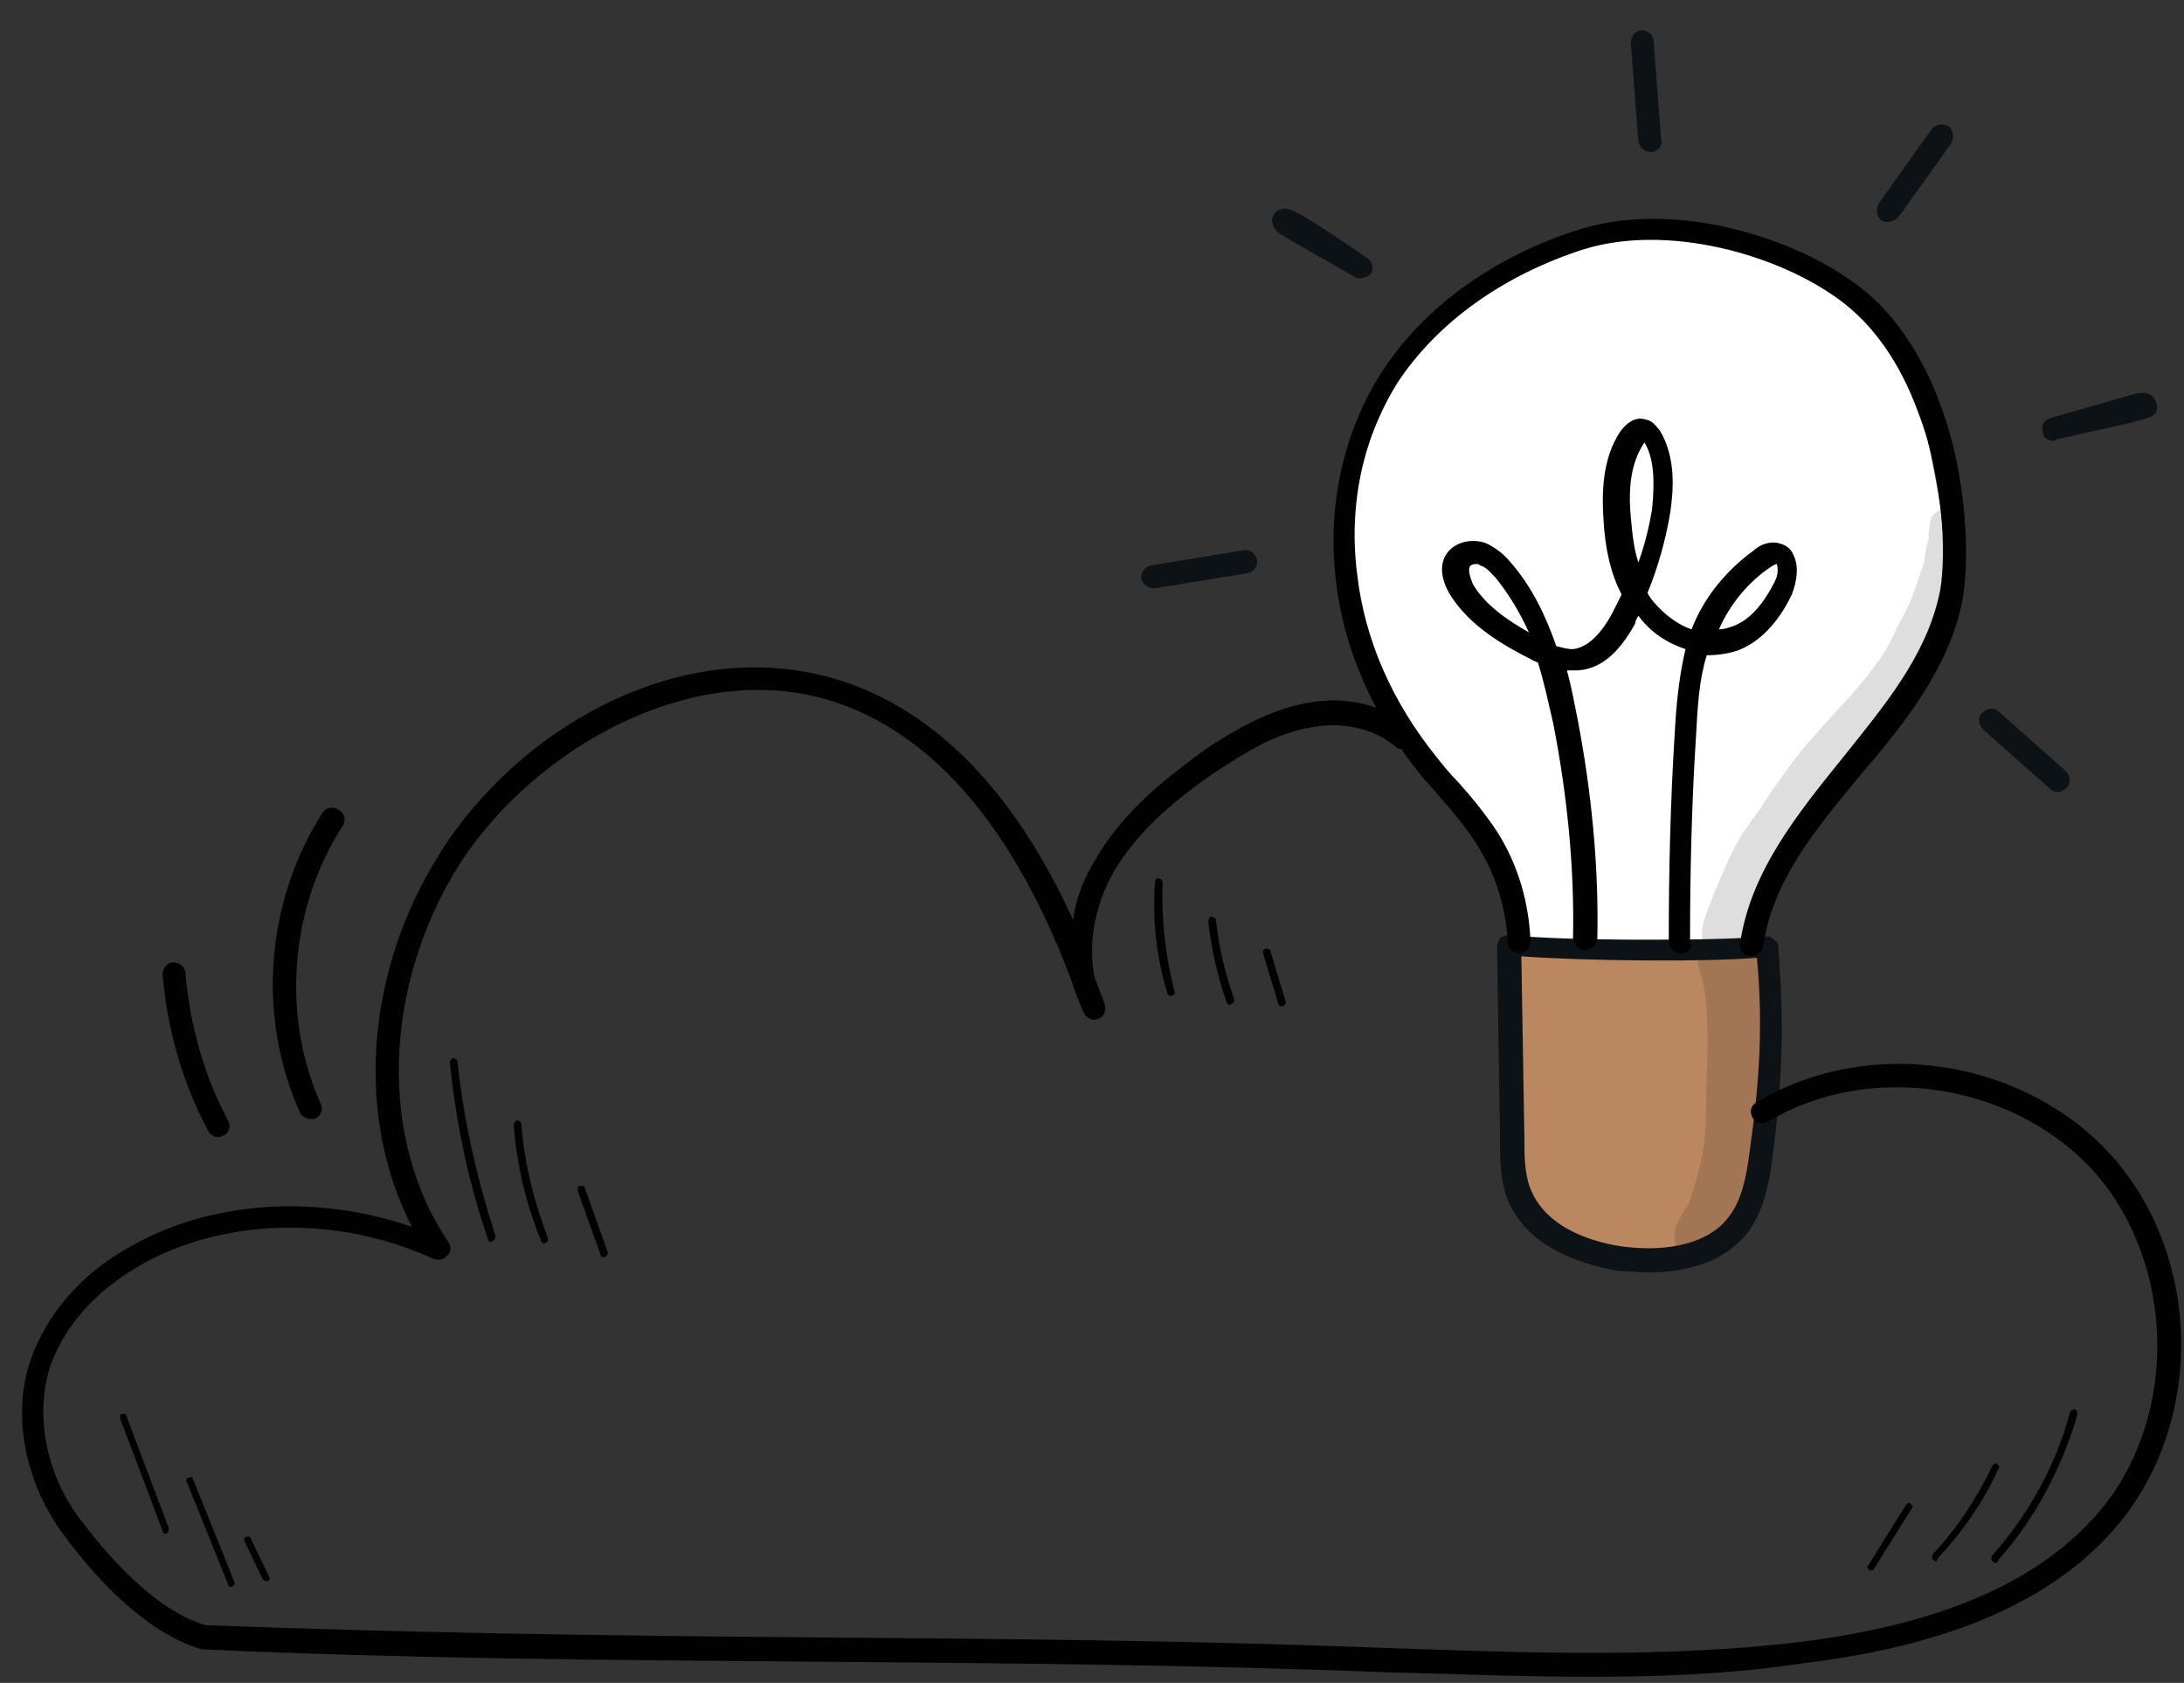 <?xml version="1.0" encoding="utf-8"?>
<!-- Generator: Adobe Illustrator 26.2.1, SVG Export Plug-In . SVG Version: 6.00 Build 0)  -->
<svg version="1.1" id="Layer_1" xmlns="http://www.w3.org/2000/svg" xmlns:xlink="http://www.w3.org/1999/xlink" x="0px" y="0px"
	 viewBox="0 0 143.7 110.7" style="enable-background:new 0 0 143.7 110.7;" xml:space="preserve">
<rect x="0" y="0" width="143.7" height="110.7" fill="#333333" stroke="none"/>
<style type="text/css">
	.st0{fill:#FFFFFF;}
	.st1{fill:#010101;}
	.st2{fill:#BA8760;}
	.st3{opacity:0.129;}
	.st4{fill:#0C1215;}
</style>
<g>
	<g>
		<path class="st0" d="M100.1,62c0.4-3.6-2.1-6.9-4.3-9.8c-2.5-3.3-4.9-6.7-6.1-10.7c-2.2-7.2,0.2-15.6,5.8-20.7
			c5.6-5.1,14.2-6.6,21.2-3.9c2.7,1,5.2,2.6,7,4.9c2.1,2.7,3,6.1,3.6,9.4c0.7,3.6,1,7.4-0.2,10.7c-1,2.8-3.1,5.1-4.9,7.4
			c-2.8,3.6-5.2,7.5-7,11.6c-0.2,0.4-0.3,0.8-0.6,1c-0.4,0.4-1.1,0.5-1.7,0.5C108.4,62.9,104.1,62.6,100.1,62z"/>
	</g>
	<g>
		<path class="st1" d="M10.9,100.9c-0.1,0-0.2-0.1-0.2-0.2l-2.8-7.4c0-0.1,0-0.3,0.1-0.3c0.1,0,0.3,0,0.3,0.1l2.8,7.4
			C11.1,100.7,11.1,100.8,10.9,100.9C10.9,100.9,10.9,100.9,10.9,100.9z"/>
	</g>
	<g>
		<path class="st1" d="M15.2,104.4c-0.1,0-0.2-0.1-0.2-0.2l-2.7-6.7c-0.1-0.1,0-0.3,0.1-0.3c0.1-0.1,0.3,0,0.3,0.1l2.7,6.7
			C15.5,104.2,15.4,104.3,15.2,104.4C15.3,104.4,15.2,104.4,15.2,104.4z"/>
	</g>
	<g>
		<path class="st1" d="M17.5,104c-0.1,0-0.2-0.1-0.2-0.1l-1.2-2.5c-0.1-0.1,0-0.3,0.1-0.3c0.1-0.1,0.3,0,0.3,0.1l1.2,2.5
			c0.1,0.1,0,0.3-0.1,0.3C17.6,104,17.6,104,17.5,104z"/>
	</g>
	<g>
		<path class="st1" d="M32.3,81.7c-0.1,0-0.2-0.1-0.2-0.2c-1.3-3.8-2.1-7.7-2.5-11.6c0-0.1,0.1-0.3,0.2-0.3c0.1,0,0.3,0.1,0.3,0.2
			c0.4,3.9,1.3,7.8,2.5,11.5C32.6,81.5,32.5,81.6,32.3,81.7C32.3,81.7,32.3,81.7,32.3,81.7z"/>
	</g>
	<g>
		<path class="st1" d="M35.8,81.8c-0.1,0-0.2-0.1-0.2-0.2c-1-2.4-1.6-5-1.8-7.6c0-0.1,0.1-0.3,0.2-0.3c0.1,0,0.3,0.1,0.3,0.2
			c0.2,2.6,0.8,5,1.7,7.4C36.1,81.5,36.1,81.7,35.8,81.8C35.9,81.8,35.9,81.8,35.8,81.8z"/>
	</g>
	<g>
		<path class="st1" d="M39.7,82.7c-0.1,0-0.2-0.1-0.2-0.2L38,78.3c0-0.1,0-0.3,0.2-0.3c0.1,0,0.3,0,0.3,0.2l1.5,4.2
			C40,82.5,39.9,82.7,39.7,82.7C39.8,82.7,39.8,82.7,39.7,82.7z"/>
	</g>
	<g>
		<path class="st1" d="M77,65.5c-0.1,0-0.2-0.1-0.2-0.2C76.1,63,75.8,60.5,76,58c0-0.1,0.1-0.3,0.3-0.2c0.1,0,0.2,0.1,0.2,0.3
			c-0.1,2.4,0.2,4.9,0.8,7.2C77.3,65.4,77.2,65.5,77,65.5C77,65.5,77,65.5,77,65.5z"/>
	</g>
	<g>
		<path class="st1" d="M80.9,66.1c-0.1,0-0.2-0.1-0.2-0.2c-0.6-1.7-1-3.5-1.2-5.3c0-0.1,0.1-0.3,0.2-0.3c0.1,0,0.3,0.1,0.3,0.2
			c0.2,1.8,0.6,3.5,1.2,5.2C81.2,65.9,81.2,66,80.9,66.1C81,66.1,81,66.1,80.9,66.1z"/>
	</g>
	<g>
		<path class="st1" d="M84.3,66.2c-0.1,0-0.2-0.1-0.2-0.2l-1-3.3c0-0.1,0-0.3,0.2-0.3c0.1,0,0.3,0,0.3,0.2l1,3.3
			C84.6,66,84.5,66.2,84.3,66.2C84.3,66.2,84.3,66.2,84.3,66.2z"/>
	</g>
	<g>
		<path class="st1" d="M131.3,102.8c-0.1,0-0.1,0-0.2-0.1c-0.1-0.1-0.1-0.3,0-0.4c2.4-2.7,4.2-6,5.1-9.4c0-0.1,0.2-0.2,0.3-0.2
			c0.1,0,0.2,0.2,0.2,0.3c-1,3.5-2.8,6.9-5.2,9.6C131.4,102.8,131.4,102.8,131.3,102.8z"/>
	</g>
	<g>
		<path class="st1" d="M127.4,102.7c-0.1,0-0.1,0-0.2-0.1c-0.1-0.1-0.1-0.3,0-0.4c1.6-1.7,2.9-3.7,3.9-5.8c0.1-0.1,0.2-0.2,0.3-0.1
			c0.1,0.1,0.2,0.2,0.1,0.3c-1,2.2-2.4,4.2-4,5.9C127.5,102.7,127.4,102.7,127.4,102.7z"/>
	</g>
	<g>
		<path class="st1" d="M123.1,103.3c0,0-0.1,0-0.1,0c-0.1-0.1-0.2-0.2-0.1-0.3l2.5-4c0.1-0.1,0.2-0.2,0.3-0.1
			c0.1,0.1,0.2,0.2,0.1,0.3l-2.5,4C123.3,103.3,123.2,103.3,123.1,103.3z"/>
	</g>
	<g>
		<path class="st2" d="M99.6,62.4c5.5,0.5,11.1,0.4,16.7-0.2c0.4,4.7,0.7,9.5-0.5,14c-0.6,2.2-1.7,4.5-3.7,5.6c-2.4,1.3-5.3,0.7-8,0
			c-1-0.3-2.1-0.6-2.9-1.2c-1.7-1.4-1.8-3.8-1.8-6C99.5,70.4,99.5,66.2,99.6,62.4z"/>
	</g>
	<g>
		<g class="st3">
			<path class="st1" d="M128.7,33.8c-0.4-0.5-1.3-0.3-1.6,0.2c-0.2,0.6-0.1,0.3-0.2,1.1c0,0.1,0,0.2,0,0.3c-0.1,0.3-0.3,1.4-0.3,1.6
				c0.1-0.3,0.1-0.3,0,0c-0.7,2.1-0.9,2.7-1.8,4.3c-0.2,0.5-0.7,1.6-1.6,2.7c-1,1.5-3.9,4.2-5.6,6.6c-0.5,0.7-1.6,2.2-1.7,2.5
				c0,0,0,0,0,0c-0.6,0.8-1.2,1.6-1.7,2.5c-0.9,1.8-0.8,1.8-1.4,3.1c-0.3,0.9-0.9,2-0.8,2.9c0,0.1,0,0.1,0,0.2
				c-0.3,0.5-0.4,1.2-0.2,1.9c0.6,1.8,0.6,3.9,0.5,7.2c-0.1,3.4,0.1,4-0.8,7.1c-0.5,1.5-0.1,0.6-0.9,2c-0.2,0.4-0.4,0.7-0.4,1.1
				c-0.3,1.8,2.1,2.7,3.2,1.3c1.5-1.7,2.2-3.9,2.7-6.1c0.4-2.8,0.5-5.3,1-8.3c0.2-1.3,0.1-2.7,0-4c-0.1-0.8-0.1-1.8-0.7-2.5
				c0,0,0,0,0,0c-0.2,0-0.3,0-0.5,0.1c-0.3,0-0.5,0.1-0.8,0.1c1.1-3.9,2.1-6.1,4.2-9c1.4-1.7,2.9-3.3,4.4-4.9
				c1.4-1.5,2.6-3.1,3.5-4.9c0.5-1.2,0.4-1.1,0.8-2c0.1-0.1,0,0-0.1,0.2c0.2-0.4,0.4-0.9,0.5-1.3c0.3-0.7,0.4-1.4,0.5-2.2
				c0,0,0,0,0,0C128.9,36.1,129.4,34.6,128.7,33.8z"/>
		</g>
		<g class="st3">
			<path class="st1" d="M112.6,59.1c0-0.1,0.1-0.2,0.1-0.3c0,0,0-0.1,0-0.1C112.7,58.8,112.6,59,112.6,59.1z"/>
		</g>
	</g>
	<g class="st3">
	</g>
	<g>
		<path class="st4" d="M108.5,83.7c-0.8,0-1.5-0.1-2-0.1c-1.7-0.3-5.9-1.2-7.3-4.7c-0.5-1.3-0.5-2.6-0.5-3.8l-0.2-12.8
			c0-0.2,0.1-0.4,0.2-0.6c0.2-0.1,0.4-0.2,0.6-0.2c3.2,0.4,13.9,0.4,16.8,0.1c0.2,0,0.4,0,0.6,0.2c0.2,0.1,0.3,0.3,0.3,0.5
			c0.4,4.9,0.3,8.8-0.4,14c-0.2,1.6-0.6,3.5-1.7,4.9C113.2,83.2,110.6,83.7,108.5,83.7z M100.1,62.9l0.2,12c0,1.1,0,2.3,0.4,3.3
			c1.1,2.8,4.6,3.6,6.1,3.8c3.1,0.4,5.7-0.3,6.9-1.9c0.9-1.1,1.2-2.7,1.4-4.2c0.7-4.9,0.9-8.5,0.5-12.9
			C112.1,63.3,103.8,63.2,100.1,62.9z"/>
	</g>
	<g>
		<path class="st1" d="M115.2,62.9c0,0-0.1,0-0.1,0c-0.4-0.1-0.7-0.4-0.6-0.9c0.7-4.7,3.8-8.5,6.7-12.1c2.8-3.5,5.5-6.7,6.4-10.8
			c0.4-1.7,0.5-7.1-1.4-12c-1.2-3.3-3-5.8-5.2-7.4c-4.1-3-11.3-5-16.8-3.3c-5.3,1.7-9.6,4.8-12.2,8.7c-2.3,3.6-3.3,8.1-2.7,12.7
			c0.5,4.3,2.3,8.4,5.3,12.1c0.4,0.5,0.8,1,1.3,1.5c0.9,1,1.8,2.1,2.6,3.3c1.4,2.2,2.1,4.7,2.2,7.2c0,0.4-0.3,0.8-0.7,0.8
			c-0.4,0-0.8-0.3-0.8-0.7c-0.1-2.3-0.8-4.5-2-6.4c-0.7-1.1-1.5-2.1-2.4-3.1c-0.4-0.5-0.9-1-1.3-1.5c-3.1-3.8-5.1-8.3-5.6-12.8
			c-0.6-4.9,0.5-9.8,3-13.7c2.7-4.2,7.3-7.6,13-9.4c6-1.9,13.7,0.3,18.1,3.5c2.4,1.7,4.4,4.5,5.7,8.1c1.8,4.8,1.9,10.4,1.4,12.9
			c-0.9,4.4-3.8,8-6.7,11.4c-3,3.6-5.8,7-6.4,11.3C115.9,62.6,115.6,62.9,115.2,62.9z"/>
	</g>
	<g>
		<path class="st1" d="M110.6,62.7c-0.4,0-0.8-0.3-0.8-0.8v-0.1c0-4.4,0.1-9,0.4-13.7c0.1-1.9,0.3-3.7,0.7-5.4
			c-1.2-0.4-2.3-1.1-3.1-2.2c0,0,0,0,0,0c-0.1,0.2-0.2,0.3-0.2,0.5c-1.1,2-2.3,3-3.8,3.1c-0.3,0-0.5,0-0.7,0
			c0.3,1.1,0.5,2.2,0.7,3.2c0.9,4.7,1.4,9.6,1.3,14.4c0,0.4-0.3,0.7-0.8,0.8c-0.4,0-0.8-0.4-0.8-0.8c0.1-4.7-0.4-9.5-1.3-14.1
			c-0.3-1.3-0.6-2.7-1-4c-0.1-0.1-0.3-0.1-0.4-0.2c-1.8-0.9-4.1-2.2-5.4-4.3c-0.6-1-0.7-2-0.2-2.7c0.5-0.7,1.5-1,2.5-0.7
			c0.7,0.3,1.3,0.8,1.7,1.3c1.4,1.6,2.3,3.5,3,5.5c0.4,0.1,0.7,0.2,1.1,0.2c0.9-0.1,1.8-0.9,2.6-2.4c0.2-0.4,0.4-0.8,0.6-1.2
			c-0.7-1.3-1.1-3-1.2-5c-0.1-1.6-0.1-3.9,1.1-5.7c0.5-0.7,1.1-1,1.7-0.8c0.5,0.1,0.7,0.5,0.9,0.7c1.1,1.8,0.9,4,0.7,5.4
			c-0.3,1.8-0.8,3.6-1.5,5.3c0.1,0.2,0.3,0.5,0.5,0.7c0.6,0.7,1.5,1.4,2.4,1.7c0.8-2.1,2.3-3.9,4.1-5.2c0.2-0.2,0.8-0.6,1.5-0.5
			c0.5,0.1,0.9,0.3,1.1,0.8c0.4,0.8,0.2,1.8-0.1,2.6c-0.9,1.9-2.2,3.2-3.6,3.7c-0.6,0.2-1.3,0.3-2,0.3c-0.5,1.6-0.6,3.3-0.7,5.2
			c-0.3,4.6-0.4,9.2-0.4,13.6v0.1C111.4,62.3,111.1,62.7,110.6,62.7z M97.1,37.1c-0.2,0-0.4,0.1-0.4,0.2c-0.1,0.2,0,0.6,0.2,1.1
			c0.8,1.4,2.3,2.4,3.7,3.2c-0.6-1.3-1.3-2.5-2.2-3.6c-0.3-0.3-0.6-0.7-1-0.8C97.3,37.1,97.2,37.1,97.1,37.1z M116.9,37.1
			c0,0-0.1,0-0.4,0.2c-1.5,1-2.7,2.5-3.4,4.1c0.3,0,0.6-0.1,0.9-0.2c1.1-0.4,2-1.4,2.8-3C117,37.8,117,37.3,116.9,37.1z M108.2,29.1
			C108.2,29.1,108.1,29.1,108.2,29.1c-0.8,1.2-1.1,2.7-0.9,4.9c0.1,1.1,0.2,2.1,0.5,3c0.4-1.1,0.7-2.3,0.9-3.5
			C108.9,31.5,108.8,30.1,108.2,29.1z M108.1,28.9L108.1,28.9L108.1,28.9z"/>
	</g>
	<g>
		<path class="st1" d="M104.6,110.3c-4.5,0-9-0.2-13.4-0.3c-12.7-0.5-25.5-0.6-38-0.7c-13.1-0.1-26.7-0.2-39.7-0.8
			c-0.1,0-0.1,0-0.2,0c-3.8-1.1-7.2-4.9-9.3-7.8C1.6,97.3,0.8,93,2,89.5c1-2.9,3.2-5.6,6.4-7.4c5.3-3.1,12.3-3.6,18.7-1.4
			c-3.7-7.2-3.1-16.7,1.8-24.5C34.1,47.8,45.4,41.2,56,45c6,2.2,10.9,7.4,14.6,15.5c0.2-1.4,0.7-2.7,1.5-4c1.9-3.3,4.9-5.5,7.2-7.2
			c1.8-1.2,4-2.5,6.4-3c2.7-0.6,5.3,0,7.1,1.6c0.3,0.3,0.4,0.8,0.1,1.1c-0.3,0.3-0.8,0.4-1.1,0.1c-1.4-1.2-3.6-1.7-5.8-1.2
			c-2.2,0.4-4.2,1.7-5.9,2.8c-3.4,2.3-5.4,4.3-6.8,6.6c-1.3,2.3-1.7,4.8-1.3,6.9c0.2,0.6,0.5,1.3,0.7,1.9c0.1,0.4-0.1,0.8-0.4,0.9
			c-0.4,0.2-0.8,0-1-0.4c-0.3-0.7-0.6-1.4-0.8-2.1c-3.7-9.8-8.8-15.9-15.2-18.2C46,43,35.2,49.1,30.2,56.9c-5,8-5.3,18-0.7,24.8
			c0.2,0.3,0.2,0.7-0.1,0.9c-0.2,0.3-0.6,0.3-0.9,0.2c-6.3-2.9-13.9-2.7-19.4,0.5c-2.9,1.7-4.9,4-5.8,6.6c-1,3.1-0.3,6.9,1.8,9.8
			c2,2.7,5.1,6.2,8.4,7.2c13,0.5,26.5,0.7,39.6,0.8c12.4,0.1,25.3,0.2,38,0.7c9,0.3,18.3,0.7,27.4-0.4c9.5-1.2,16-4.1,19.9-8.9
			c4.9-6.1,4.7-15.9-0.5-21.9c-5.2-5.9-14.8-7.5-21.6-3.4c-0.4,0.2-0.8,0.1-1-0.3c-0.2-0.4-0.1-0.8,0.3-1c7.5-4.5,17.8-2.8,23.5,3.7
			c5.7,6.6,5.9,17,0.5,23.8c-4.1,5.1-11,8.2-20.9,9.4C114.1,110.1,109.4,110.3,104.6,110.3z"/>
	</g>
	<g>
		<path class="st1" d="M20.4,73.6c-0.3,0-0.6-0.2-0.7-0.5c-2.8-6.3-2.2-13.8,1.5-19.6c0.2-0.4,0.7-0.5,1.1-0.2
			c0.4,0.2,0.5,0.7,0.2,1.1c-3.4,5.3-4,12.4-1.4,18.2c0.2,0.4,0,0.8-0.4,1C20.6,73.6,20.5,73.6,20.4,73.6z"/>
	</g>
	<g>
		<path class="st1" d="M14.4,74.8c-0.3,0-0.5-0.1-0.7-0.4c-1.7-3.2-2.7-6.7-3-10.3c0-0.4,0.3-0.8,0.7-0.8c0.4,0,0.8,0.3,0.8,0.7
			c0.3,3.4,1.2,6.7,2.8,9.7c0.2,0.4,0.1,0.8-0.3,1C14.6,74.7,14.5,74.8,14.4,74.8z"/>
	</g>
	<g>
		<path class="st4" d="M135.1,29c-0.3,0-0.7-0.2-0.7-0.6c-0.1-0.4,0.1-0.8,0.5-0.9l5.6-1.6c0.9-0.2,1.2,0.2,1.3,0.4
			c0.1,0.2,0.2,0.5,0.1,0.7c-0.2,0.5-0.2,0.5-6.6,1.9C135.2,29,135.2,29,135.1,29z"/>
	</g>
	<g>
		<path class="st4" d="M108.6,10c-0.4,0-0.7-0.3-0.8-0.7l-0.5-6.5c0-0.4,0.3-0.8,0.7-0.8c0.4,0,0.8,0.3,0.8,0.7l0.5,6.5
			C109.4,9.6,109.1,10,108.6,10C108.6,10,108.6,10,108.6,10z"/>
	</g>
	<g>
		<path class="st4" d="M89.5,18.3c-0.1,0-0.3,0-0.4-0.1l-4.7-2.7c-0.6-0.3-0.7-0.8-0.7-1c0-0.3,0.2-0.6,0.5-0.7
			c0.5-0.2,0.7-0.3,5.8,3.2c0.3,0.2,0.4,0.7,0.2,1C90,18.2,89.7,18.3,89.5,18.3z"/>
	</g>
	<g>
		<path class="st4" d="M75.9,38.7c-0.4,0-0.7-0.3-0.8-0.6c-0.1-0.4,0.2-0.8,0.6-0.9l6.1-1c0.4-0.1,0.8,0.2,0.9,0.6
			c0.1,0.4-0.2,0.8-0.6,0.9l-6.1,1C76,38.7,75.9,38.7,75.9,38.7z"/>
	</g>
	<g>
		<path class="st4" d="M124.2,14.6c-0.2,0-0.3,0-0.4-0.1c-0.3-0.2-0.4-0.7-0.2-1.1l3.5-4.9c0.2-0.3,0.7-0.4,1.1-0.2
			c0.3,0.2,0.4,0.7,0.2,1.1l-3.5,4.9C124.7,14.5,124.4,14.6,124.2,14.6z"/>
	</g>
	<g>
		<path class="st4" d="M135.4,52.1c-0.2,0-0.4-0.1-0.5-0.2l-4.4-3.9c-0.3-0.3-0.4-0.8-0.1-1.1c0.3-0.3,0.8-0.4,1.1-0.1l4.4,3.9
			c0.3,0.3,0.4,0.8,0.1,1.1C135.8,52,135.6,52.1,135.4,52.1z"/>
	</g>
</g>
</svg>
